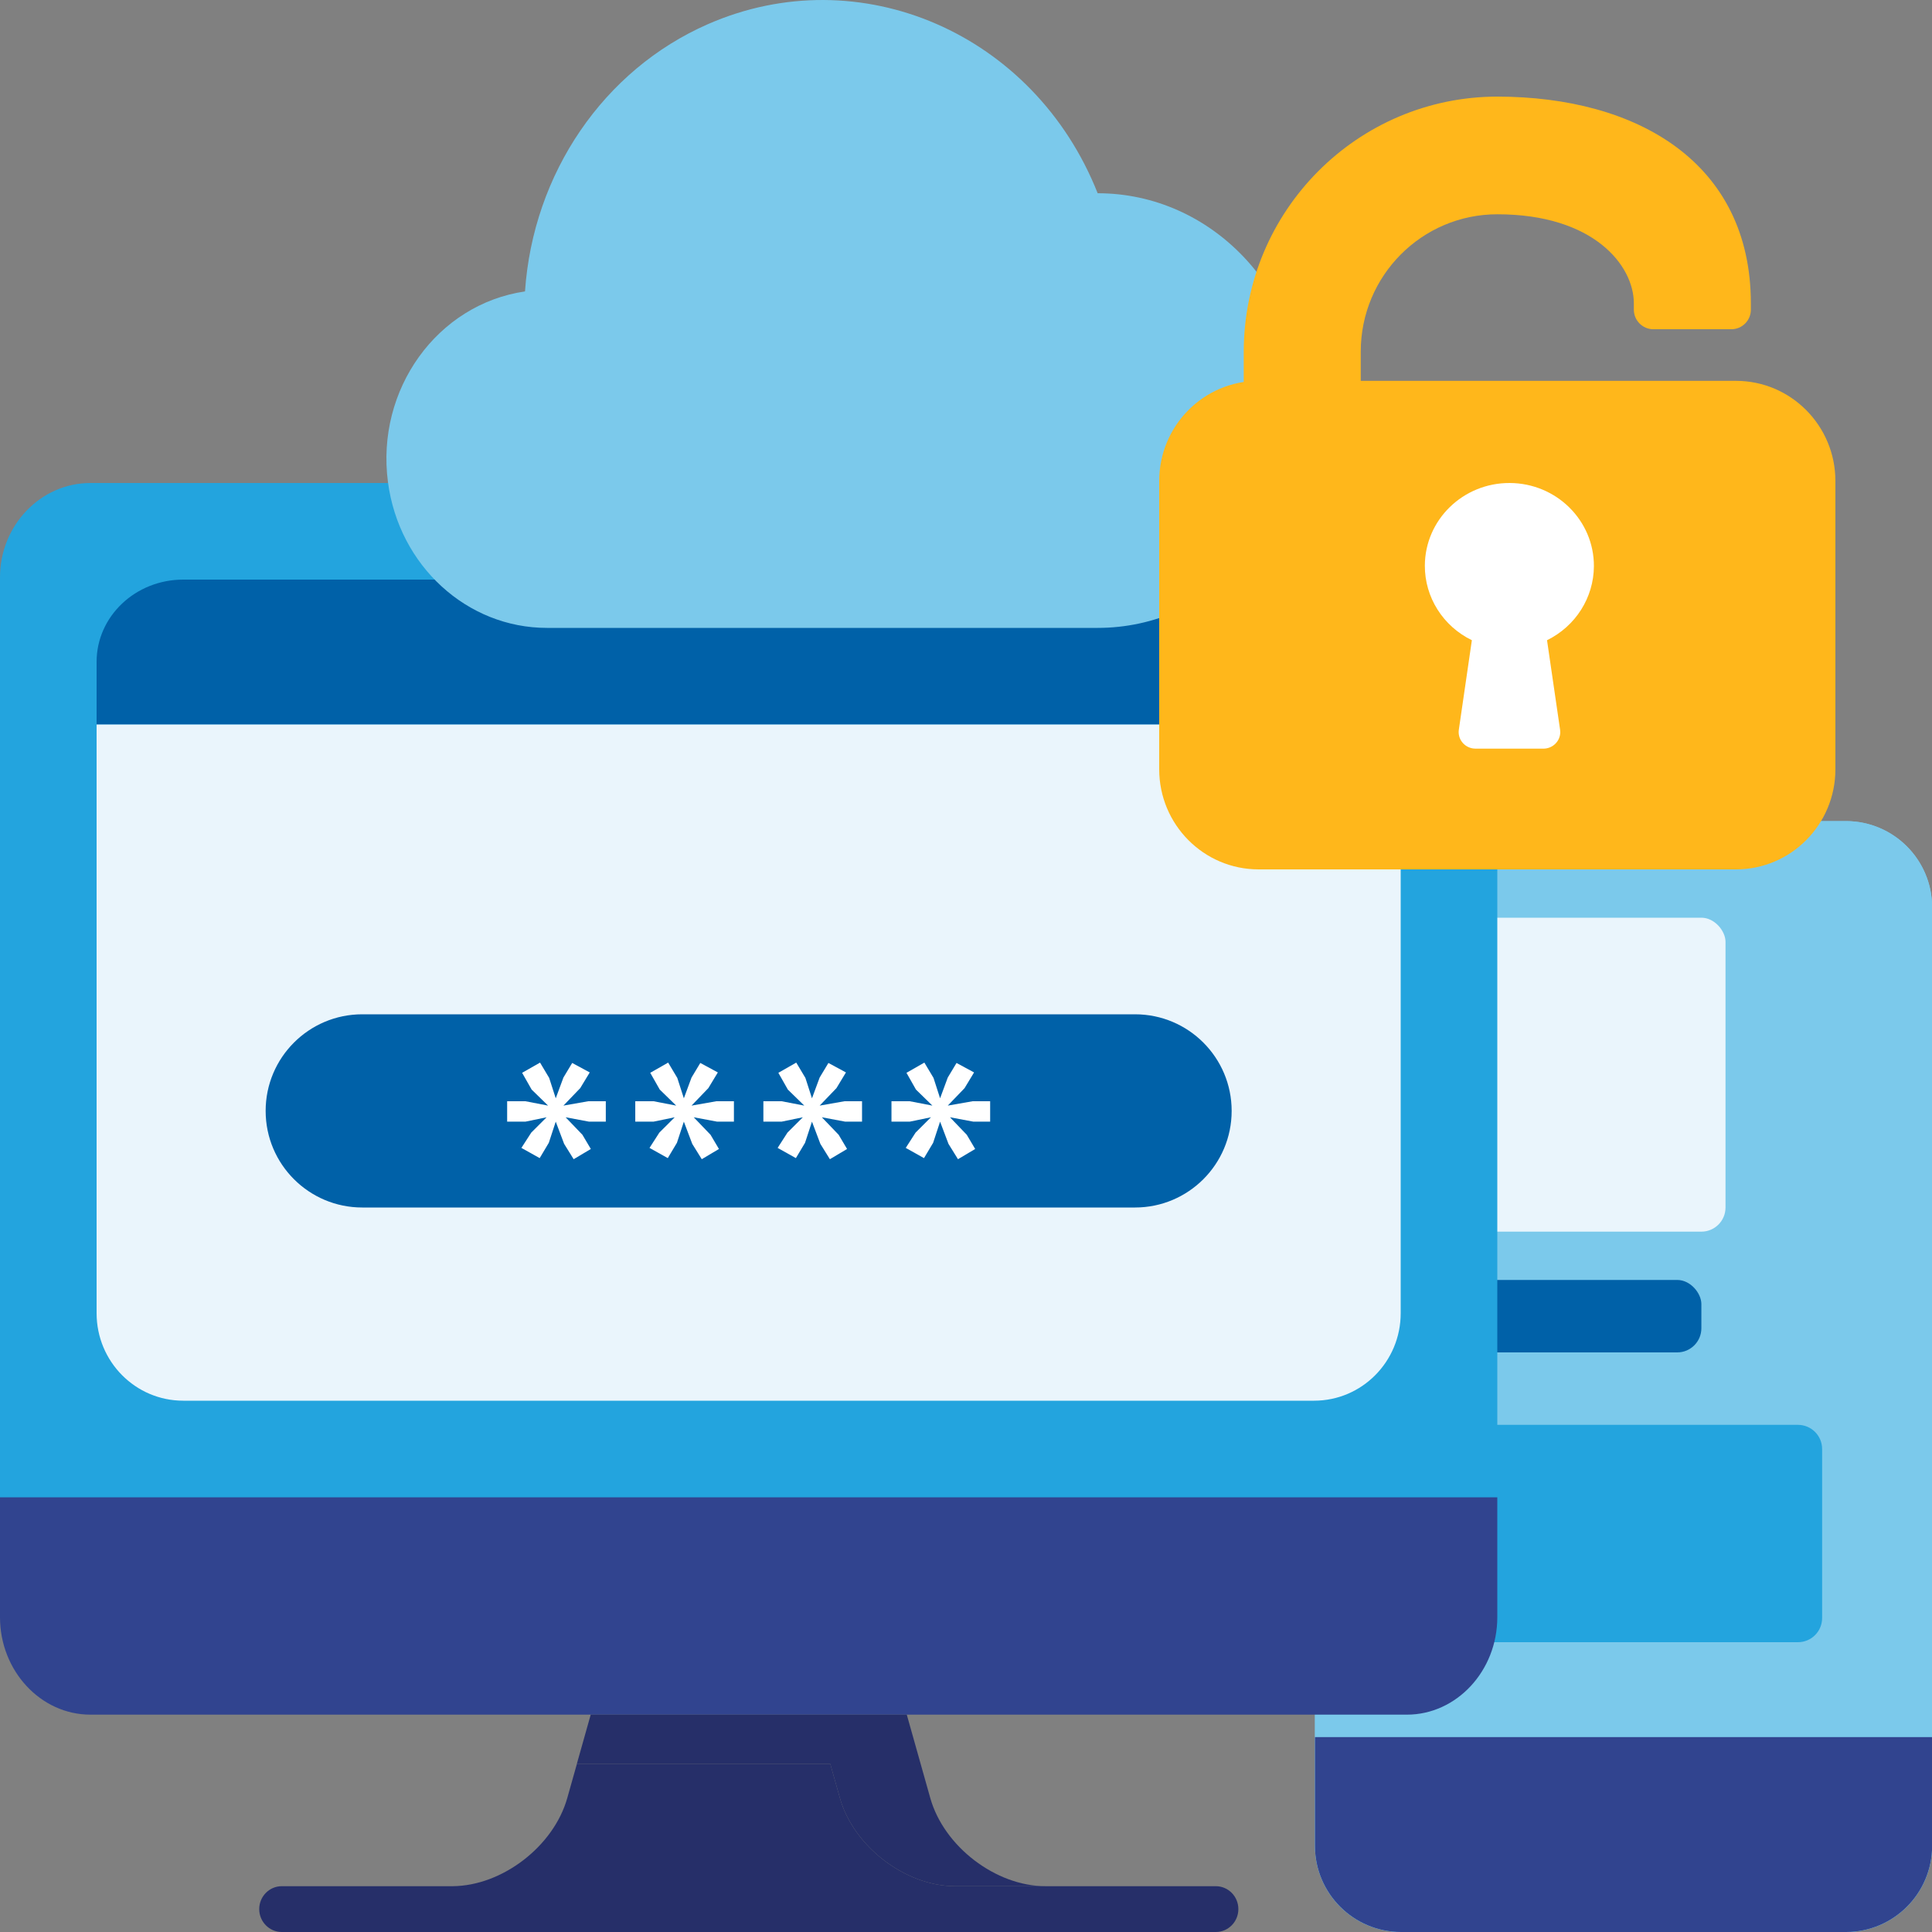 <svg width="80" height="80" viewBox="0 0 80 80" fill="none" xmlns="http://www.w3.org/2000/svg">
<rect x="0" y="0" width="80" height="80" fill="#808080" stroke="none"/>
<g clip-path="url(#clip0_5935_3705)">
<path d="M76.444 80H58.011C56.047 79.995 54.455 78.403 54.45 76.439V37.561C54.455 35.597 56.047 34.005 58.011 34H76.444C78.408 34.005 80 35.597 80.005 37.561V76.44C79.999 78.404 78.408 79.995 76.444 80Z" fill="#7BC9EB"/>
<path fill-rule="evenodd" clip-rule="evenodd" d="M58.016 77.8H76.439L76.44 77.8C77.191 77.797 77.801 77.189 77.805 76.436V37.564C77.802 36.813 77.192 36.203 76.441 36.2H58.014C57.263 36.203 56.653 36.813 56.65 37.564V76.436C56.653 77.187 57.263 77.797 58.015 77.8L58.016 77.8ZM58.011 80C56.047 79.995 54.455 78.403 54.45 76.439V37.561C54.455 35.597 56.047 34.005 58.011 34H76.444C78.408 34.005 80 35.597 80.005 37.561V76.44C79.999 78.404 78.408 79.995 76.444 80H58.011Z" fill="#7BC9EB"/>
<path d="M76.444 80H58.011C56.047 79.995 54.455 78.403 54.45 76.439V71.929C66.192 71.929 69.556 71.929 80.005 71.929V76.44C79.999 78.404 78.408 79.995 76.444 80Z" fill="#31448F"/>
<rect x="59.45" y="38" width="12" height="13" rx="1" fill="#EAF5FC"/>
<path d="M59.45 60C59.45 59.448 59.898 59 60.45 59H74.45C75.002 59 75.45 59.448 75.45 60V67C75.45 67.552 75.002 68 74.45 68H60.45C59.898 68 59.45 67.552 59.45 67V60Z" fill="#23A4DE"/>
<rect x="59.45" y="53" width="11" height="3" rx="1" fill="#0061A8"/>
<path d="M0 63.032V23.903C0 21.756 1.684 20 3.743 20H58.257C60.316 20 62 21.756 62 23.903V63.032H0Z" fill="#23A4DE"/>
<path d="M0 62V66.967C0 69.185 1.684 71 3.743 71L58.257 71C60.316 71 62 69.185 62 66.967V62L0 62Z" fill="#31448F"/>
<path d="M24.46 71H37.548L38.521 74.454C39.086 76.461 41.233 78.103 43.292 78.103H39.549C37.491 78.103 35.344 76.461 34.779 74.454L34.381 73.044H23.884L24.46 71Z" fill="#262F69"/>
<path d="M43.246 78.103H50.343C50.859 78.103 51.278 78.527 51.278 79.051C51.278 79.575 50.859 80 50.343 80H11.669C11.153 80 10.734 79.575 10.734 79.051C10.734 78.527 11.153 78.103 11.669 78.103H18.747C20.797 78.087 22.926 76.451 23.489 74.454L23.887 73.043H34.381L34.779 74.454C35.344 76.461 37.491 78.103 39.549 78.103H43.292C43.276 78.103 43.261 78.103 43.246 78.103Z" fill="#262F69"/>
<path d="M58 27.405V30H4V27.405C4 25.524 5.606 24 7.587 24H54.414C56.395 24 58 25.524 58 27.405Z" fill="#0061A8"/>
<path d="M58 30V54.376C58 56.378 56.395 58 54.414 58H7.587C5.606 58 4 56.378 4 54.376V30H58Z" fill="#EAF5FC"/>
<path d="M11 46C11 43.791 12.791 42 15 42H47C49.209 42 51 43.791 51 46C51 48.209 49.209 50 47 50H15C12.791 50 11 48.209 11 46Z" fill="#0061A8"/>
<path d="M22.362 44L22.74 44.634L23.012 45.479L23.33 44.619L23.693 44.015L24.42 44.407L24.026 45.057L23.33 45.781L24.359 45.6H25.085V46.445H24.389L23.421 46.264L24.117 46.989L24.465 47.577L23.754 48L23.36 47.366L23.012 46.445L22.725 47.321L22.347 47.955L21.59 47.532L21.999 46.898L22.634 46.264L21.757 46.445H21V45.6H21.757L22.695 45.781L22.014 45.117L21.62 44.423L22.362 44Z" fill="white"/>
<path d="M27.667 44L28.045 44.634L28.317 45.479L28.635 44.619L28.998 44.015L29.724 44.407L29.331 45.057L28.635 45.781L29.664 45.6H30.39V46.445H29.694L28.726 46.264L29.422 46.989L29.77 47.577L29.059 48L28.665 47.366L28.317 46.445L28.03 47.321L27.651 47.955L26.895 47.532L27.303 46.898L27.939 46.264L27.061 46.445H26.305V45.6H27.061L28 45.781L27.319 45.117L26.925 44.423L27.667 44Z" fill="white"/>
<path d="M32.971 44L33.35 44.634L33.622 45.479L33.94 44.619L34.303 44.015L35.029 44.407L34.636 45.057L33.94 45.781L34.969 45.6H35.695V46.445H34.999L34.031 46.264L34.727 46.989L35.075 47.577L34.364 48L33.97 47.366L33.622 46.445L33.335 47.321L32.956 47.955L32.2 47.532L32.608 46.898L33.244 46.264L32.366 46.445H31.61V45.6H32.366L33.304 45.781L32.623 45.117L32.23 44.423L32.971 44Z" fill="white"/>
<path d="M38.276 44L38.655 44.634L38.927 45.479L39.245 44.619L39.608 44.015L40.334 44.407L39.941 45.057L39.245 45.781L40.274 45.6H41V46.445H40.304L39.336 46.264L40.032 46.989L40.38 47.577L39.668 48L39.275 47.366L38.927 46.445L38.639 47.321L38.261 47.955L37.505 47.532L37.913 46.898L38.549 46.264L37.671 46.445H36.914V45.6H37.671L38.609 45.781L37.928 45.117L37.535 44.423L38.276 44Z" fill="white"/>
<path d="M45.452 8.002C42.828 1.375 35.599 -1.758 29.305 1.004C25 2.892 22.074 7.171 21.739 12.067C18.101 12.597 15.56 16.13 16.064 19.959C16.519 23.424 19.334 26.003 22.656 26H45.452C50.173 26 54 21.971 54 17.001C54 12.031 50.173 8.002 45.452 8.002Z" fill="#7BC9EB"/>
<path d="M62 4C56.204 4.007 51.507 8.73 51.5 14.559V21.057C51.5 21.505 51.862 21.869 52.308 21.869H55.538C55.985 21.869 56.346 21.505 56.346 21.057V14.559C56.346 11.419 58.877 8.873 62 8.873C66 8.873 67.654 11 67.654 12.559V12.821C67.654 13.27 68.016 13.633 68.462 13.633H71.692C72.138 13.633 72.5 13.27 72.5 12.821V12.559C72.493 6.73 67.796 4.007 62 4Z" fill="#FFB71B"/>
<path d="M52.118 15.77H71.882C74.156 15.77 76 17.627 76 19.918V31.852C76 34.143 74.156 36 71.882 36H52.118C49.843 36 48 34.143 48 31.852V19.919C48 17.627 49.843 15.77 52.118 15.77Z" fill="#FFB71B"/>
<path d="M66 23.448C66.008 21.552 64.448 20.008 62.515 20C60.582 19.992 59.008 21.523 59 23.419C58.994 24.729 59.75 25.928 60.947 26.51L60.407 30.217C60.353 30.593 60.619 30.94 61.002 30.993C61.035 30.998 61.067 31 61.1 31H63.9C64.287 31.004 64.603 30.699 64.607 30.32C64.607 30.286 64.605 30.251 64.6 30.217L64.059 26.51C65.243 25.929 65.993 24.745 66 23.448Z" fill="white"/>
</g>
<defs>
<clipPath id="clip0_5935_3705">
<rect width="80.005" height="80" fill="white"/>
</clipPath>
</defs>
</svg>
